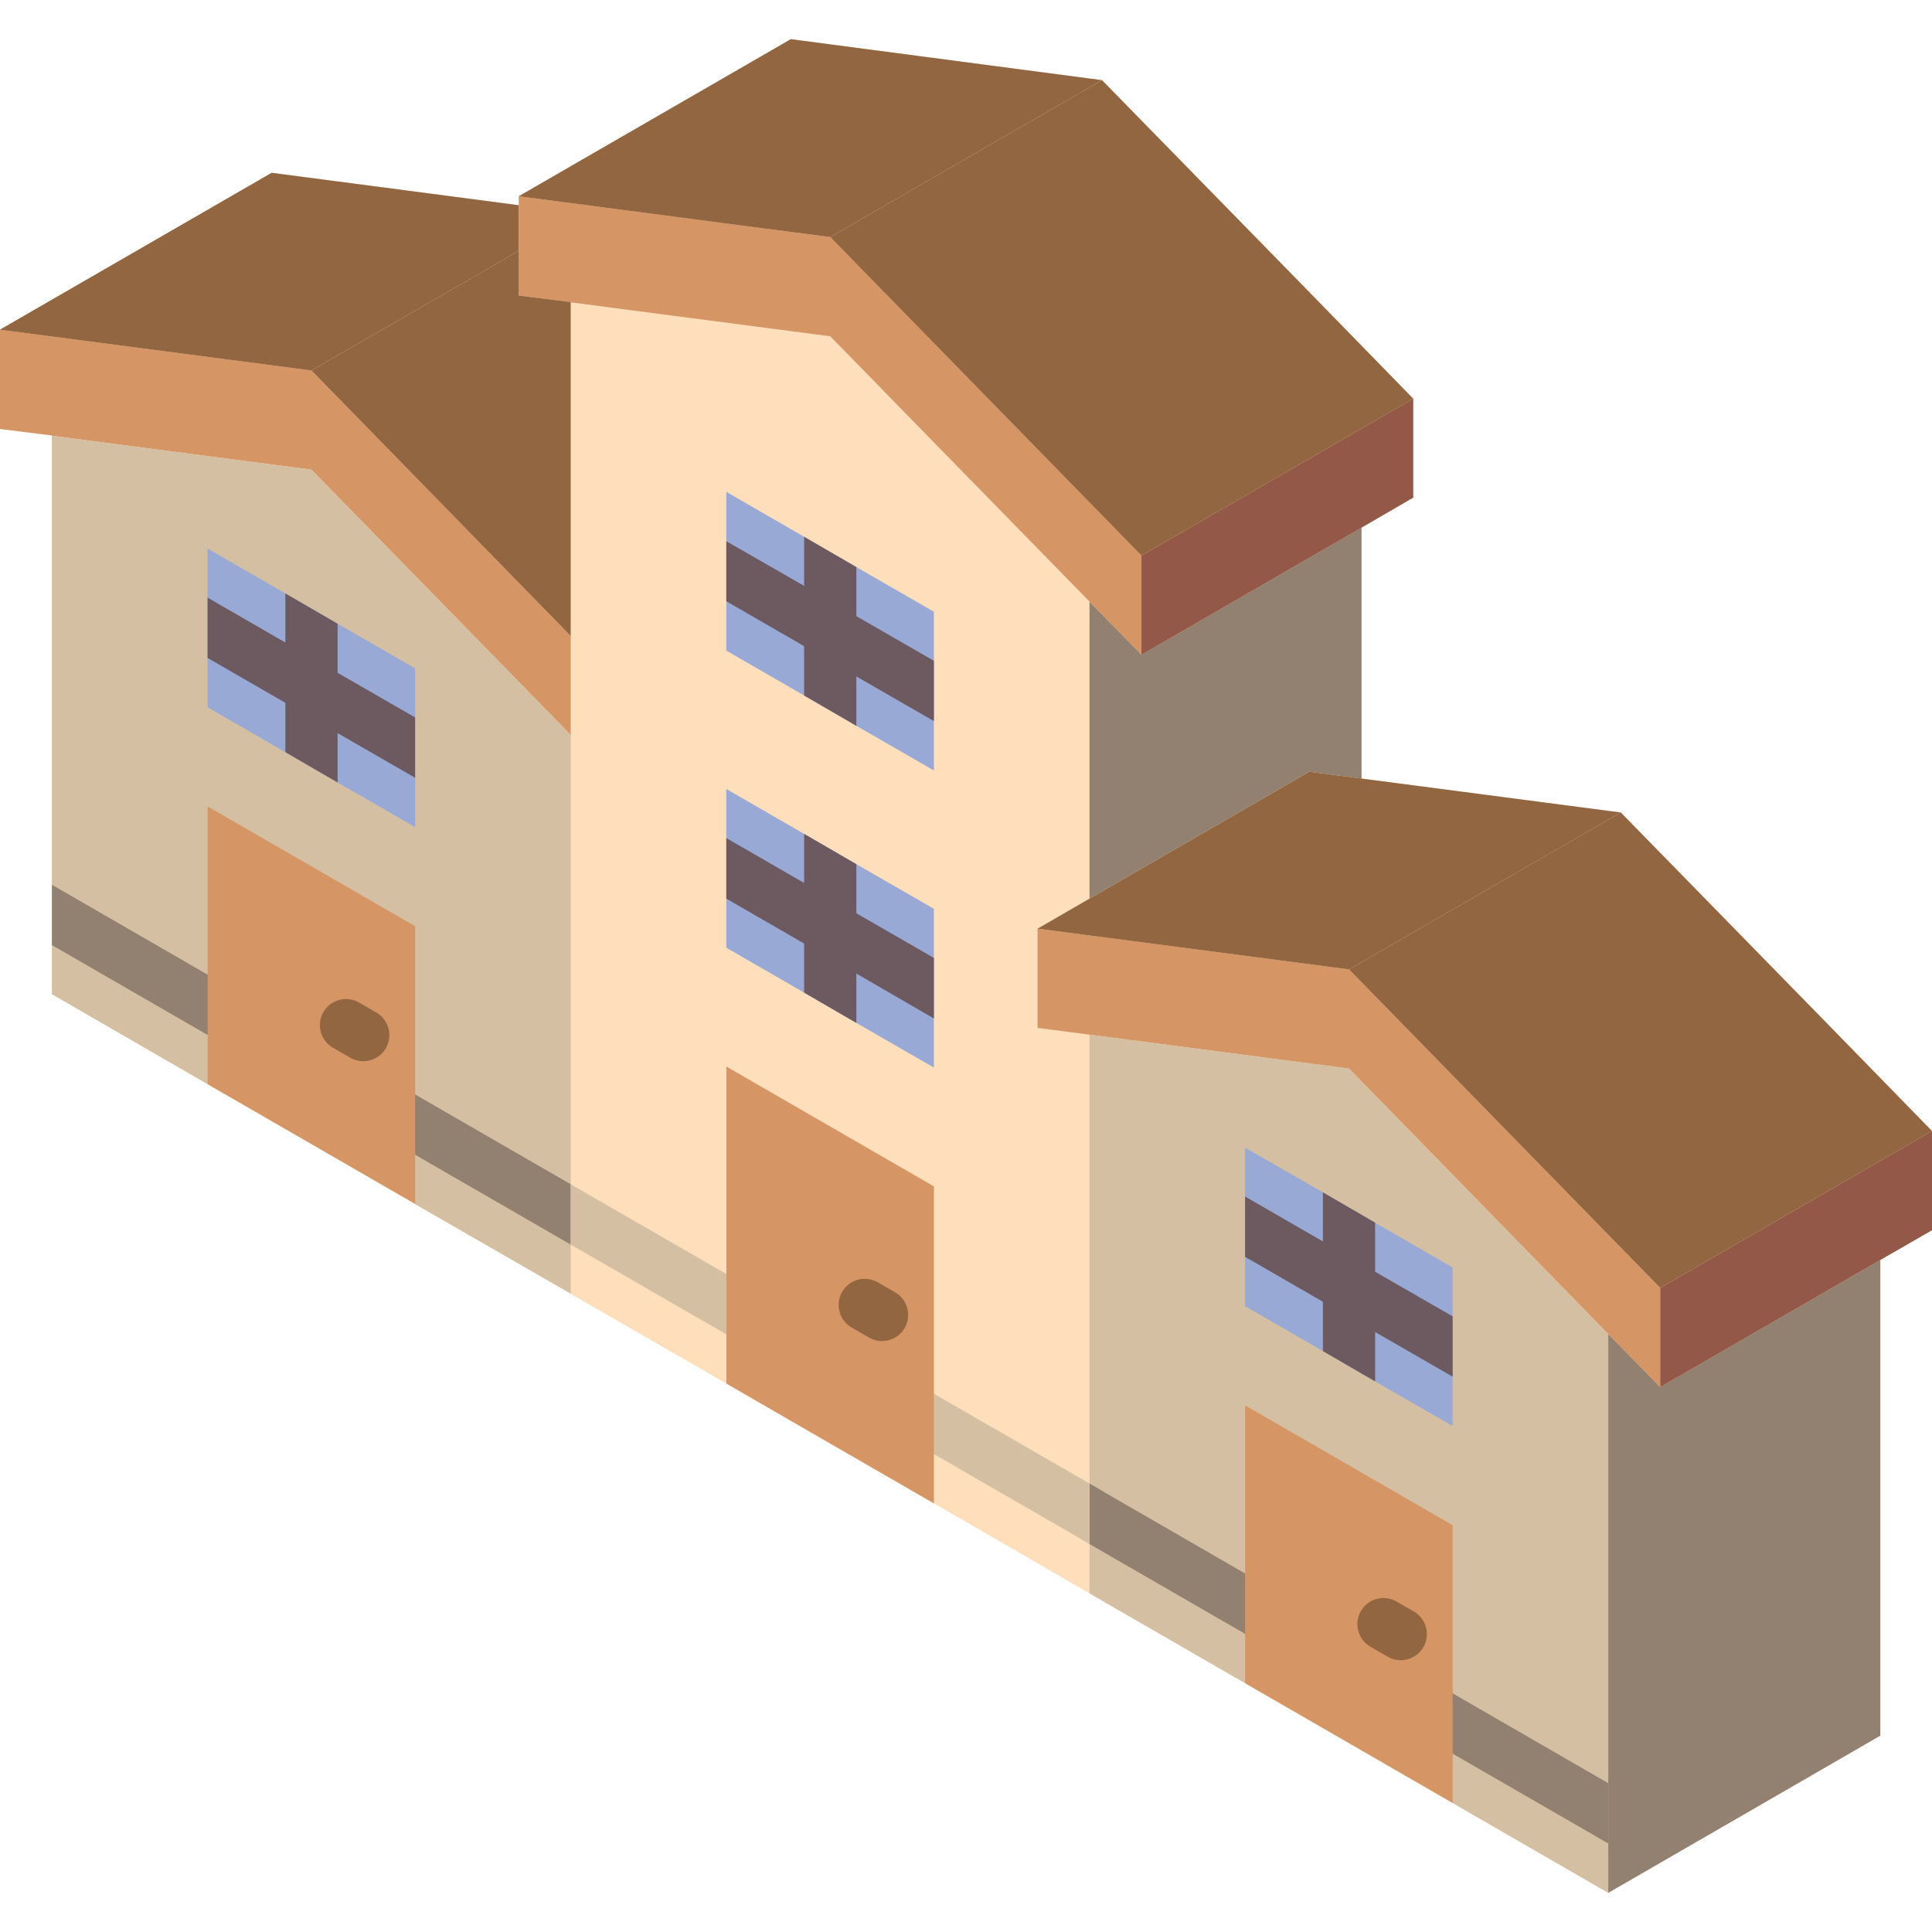 <?xml version="1.0" encoding="iso-8859-1"?>
<!-- Generator: Adobe Illustrator 19.0.0, SVG Export Plug-In . SVG Version: 6.00 Build 0)  -->
<svg version="1.1" id="Capa_1" xmlns="http://www.w3.org/2000/svg" xmlns:xlink="http://www.w3.org/1999/xlink" x="0px" y="0px"
	 viewBox="0 0 512 512" style="enable-background:new 0 0 512 512;" xml:space="preserve">
<g transform="translate(-1)">
	<polygon style="fill:#FEDEBB;" points="485.532,271.568 430.526,215.317 361.822,206.322 361.822,139.831 375.521,131.875 
		375.521,105.652 348.053,77.492 293.048,21.241 210.574,10.378 138.548,51.961 138.548,52.03 138.479,52.03 138.479,54.383 
		73.095,45.803 73.095,45.734 1.069,87.317 1.069,87.386 1,87.386 1,113.678 14.769,115.408 14.769,115.477 14.769,234.482 
		14.769,250.465 14.769,263.472 56.075,287.343 95.471,310.064 111.011,319.038 111.011,319.101 152.248,342.832 152.248,342.902 
		193.484,366.634 193.505,366.647 193.505,366.668 248.497,398.419 248.497,398.391 289.727,422.262 330.963,446.063 
		385.969,477.821 427.205,501.622 499.301,459.97 499.301,333.907 513,326.019 513,299.728 	"/>
	<polygon style="fill:#D69564;" points="440.974,341.31 440.974,367.602 427.205,353.557 361.822,286.582 358.501,283.191 
		289.727,274.197 275.958,272.398 275.958,246.106 289.727,247.905 358.501,256.899 	"/>
	<polygon style="fill:#D5BFA3;" points="427.205,353.557 427.205,501.622 385.969,477.821 330.963,446.063 289.727,422.262 
		289.727,274.197 358.501,283.191 361.822,286.582 	"/>
	<polygon style="fill:#98A9D5;" points="385.969,335.914 385.969,377.911 365.419,366.08 361.822,364.004 358.501,362.067 
		351.582,358.054 330.963,346.154 330.963,304.156 351.582,315.987 358.501,320 361.822,321.937 365.419,324.013 	"/>
	<g>
		<polygon style="fill:#6D5A61;" points="365.419,324.013 365.419,366.08 361.822,364.004 358.501,362.067 351.582,358.054 
			351.582,315.987 358.501,320 361.822,321.937 		"/>
		<polygon style="fill:#6D5A61;" points="385.969,348.852 385.969,364.835 365.419,353.003 351.582,344.977 330.963,333.077 
			330.963,317.094 351.582,328.995 365.419,337.021 		"/>
	</g>
	<polygon style="fill:#928170;" points="499.301,333.907 499.301,459.97 427.205,501.622 427.205,353.557 440.974,367.602 	"/>
	<polygon style="fill:#935847;" points="513,299.728 513,326.019 499.301,333.907 440.974,367.602 440.974,341.31 	"/>
	<g>
		<polygon style="fill:#936642;" points="513,299.728 440.974,341.31 358.501,256.899 430.526,215.317 485.532,271.568 		"/>
		<polygon style="fill:#936642;" points="430.526,215.317 358.501,256.899 289.727,247.905 275.958,246.106 289.727,238.149 
			348.053,204.454 348.053,204.523 361.822,206.322 		"/>
	</g>
	<polygon style="fill:#D69564;" points="152.248,168.545 152.248,194.768 83.543,124.471 14.769,115.477 14.769,115.408 1,113.678 
		1,87.386 1.069,87.386 83.474,98.179 83.543,98.179 	"/>
	<polygon style="fill:#D5BFA3;" points="152.248,194.768 152.248,342.832 111.011,319.101 111.011,319.031 56.075,287.343 
		14.769,263.472 14.769,115.477 83.543,124.471 	"/>
	<polygon style="fill:#98A9D5;" points="111.011,177.124 111.011,219.191 90.462,207.36 76.624,199.334 56.005,187.434 
		56.005,145.367 76.624,157.267 90.462,165.293 	"/>
	<g>
		<polygon style="fill:#6D5A61;" points="90.462,165.293 90.462,207.36 76.624,199.334 76.624,157.267 		"/>
		<polygon style="fill:#6D5A61;" points="111.011,190.132 111.011,206.115 90.462,194.283 76.624,186.257 56.005,174.357 
			56.005,158.374 76.624,170.275 90.462,178.301 		"/>
	</g>
	<polygon style="fill:#936642;" points="138.479,54.383 138.479,66.491 83.543,98.179 83.474,98.179 1.069,87.386 1.069,87.317 
		73.095,45.734 73.095,45.803 	"/>
	<polygon style="fill:#D69564;" points="303.495,147.235 303.495,173.526 289.727,159.481 289.727,159.412 238.111,106.621 
		233.545,101.916 221.022,89.116 152.248,80.121 152.248,80.052 138.479,78.322 138.479,52.03 138.548,52.03 199.711,60.056 
		221.022,62.824 	"/>
	<polygon style="fill:#936642;" points="152.248,80.052 152.248,168.545 83.543,98.179 138.479,66.491 138.479,78.322 	"/>
	<polygon style="fill:#928170;" points="361.822,139.831 361.822,206.322 348.053,204.523 348.053,204.454 289.727,238.149 
		289.727,159.481 303.495,173.526 	"/>
	<polygon style="fill:#935847;" points="375.521,105.652 375.521,131.875 361.822,139.831 303.495,173.526 303.495,147.235 	"/>
	<g>
		<polygon style="fill:#936642;" points="375.521,105.652 303.495,147.235 221.022,62.824 293.048,21.241 348.053,77.492 		"/>
		<polygon style="fill:#936642;" points="293.048,21.241 221.022,62.824 199.711,60.056 138.548,52.03 138.548,51.961 
			210.574,10.378 		"/>
	</g>
	<g>
		<path style="fill:#928170;" d="M427.203,472.562v15.983l-137.479-79.36v-16.052l3.459,2.006c0.138,0.069,0.277,0.208,0.415,0.277
			L427.203,472.562z"/>
		<polygon style="fill:#928170;" points="152.248,313.842 152.248,329.825 14.769,250.465 14.769,234.482 		"/>
	</g>
	<path style="fill:#D5BFA3;" d="M289.724,393.133v16.052l-3.183-1.868c-0.291-0.135-0.569-0.298-0.83-0.484l-133.466-77.008v-15.983
		L289.724,393.133z"/>
	<polygon style="fill:#98A9D5;" points="248.49,240.848 248.49,282.915 227.941,271.083 214.103,263.057 193.484,251.157 
		193.484,209.09 214.103,220.99 227.941,229.016 	"/>
	<g>
		<polygon style="fill:#6D5A61;" points="227.941,229.016 227.941,271.083 214.103,263.057 214.103,220.99 		"/>
		<polygon style="fill:#6D5A61;" points="248.49,253.855 248.49,269.907 227.941,258.007 214.103,250.05 193.484,238.149 
			193.484,222.097 214.103,233.998 227.941,242.024 		"/>
	</g>
	<polygon style="fill:#98A9D5;" points="248.49,162.11 248.49,204.177 227.941,192.346 214.103,184.32 193.484,172.419 
		193.484,130.352 214.103,142.253 227.941,150.279 	"/>
	<g>
		<polygon style="fill:#6D5A61;" points="227.941,150.279 227.941,192.346 214.103,184.32 214.103,142.253 		"/>
		<polygon style="fill:#6D5A61;" points="248.49,175.118 248.49,191.101 227.941,179.269 214.103,171.243 193.484,159.343 
			193.484,143.429 214.103,155.261 227.941,163.286 		"/>
	</g>
	<polygon style="fill:#D69564;" points="385.976,404.203 385.976,477.793 330.956,446.028 330.956,372.445 353.484,385.432 	"/>
	<path style="fill:#936642;" d="M372.208,439.973c-1.212,0-2.403-0.319-3.453-0.926l-4.581-2.642
		c-3.308-1.912-4.441-6.142-2.531-9.451c1.91-3.309,6.14-4.444,9.45-2.536l4.581,2.642c2.714,1.566,4.038,4.761,3.225,7.787
		S375.341,439.977,372.208,439.973z"/>
	<polygon style="fill:#D69564;" points="111.018,319.045 56.026,287.294 56.026,213.712 111.018,245.456 	"/>
	<path style="fill:#936642;" d="M97.262,281.237c-1.215,0.001-2.409-0.321-3.459-0.932l-4.581-2.649
		c-2.139-1.238-3.454-3.524-3.451-5.995c0.003-2.471,1.324-4.753,3.466-5.986c2.142-1.233,4.779-1.23,6.918,0.009l4.581,2.649
		c2.709,1.569,4.027,4.762,3.213,7.785S100.392,281.239,97.262,281.237z"/>
	<polygon style="fill:#D69564;" points="248.497,398.419 193.505,366.668 193.505,282.652 248.497,314.403 	"/>
	<path style="fill:#936642;" d="M234.742,355.392c-1.212,0.001-2.403-0.318-3.453-0.926l-4.588-2.649
		c-3.308-1.912-4.441-6.142-2.531-9.451c1.91-3.309,6.14-4.444,9.45-2.536l4.588,2.649c2.714,1.566,4.038,4.761,3.225,7.787
		S237.876,355.396,234.742,355.392z"/>
</g>
<g>
</g>
<g>
</g>
<g>
</g>
<g>
</g>
<g>
</g>
<g>
</g>
<g>
</g>
<g>
</g>
<g>
</g>
<g>
</g>
<g>
</g>
<g>
</g>
<g>
</g>
<g>
</g>
<g>
</g>
</svg>
